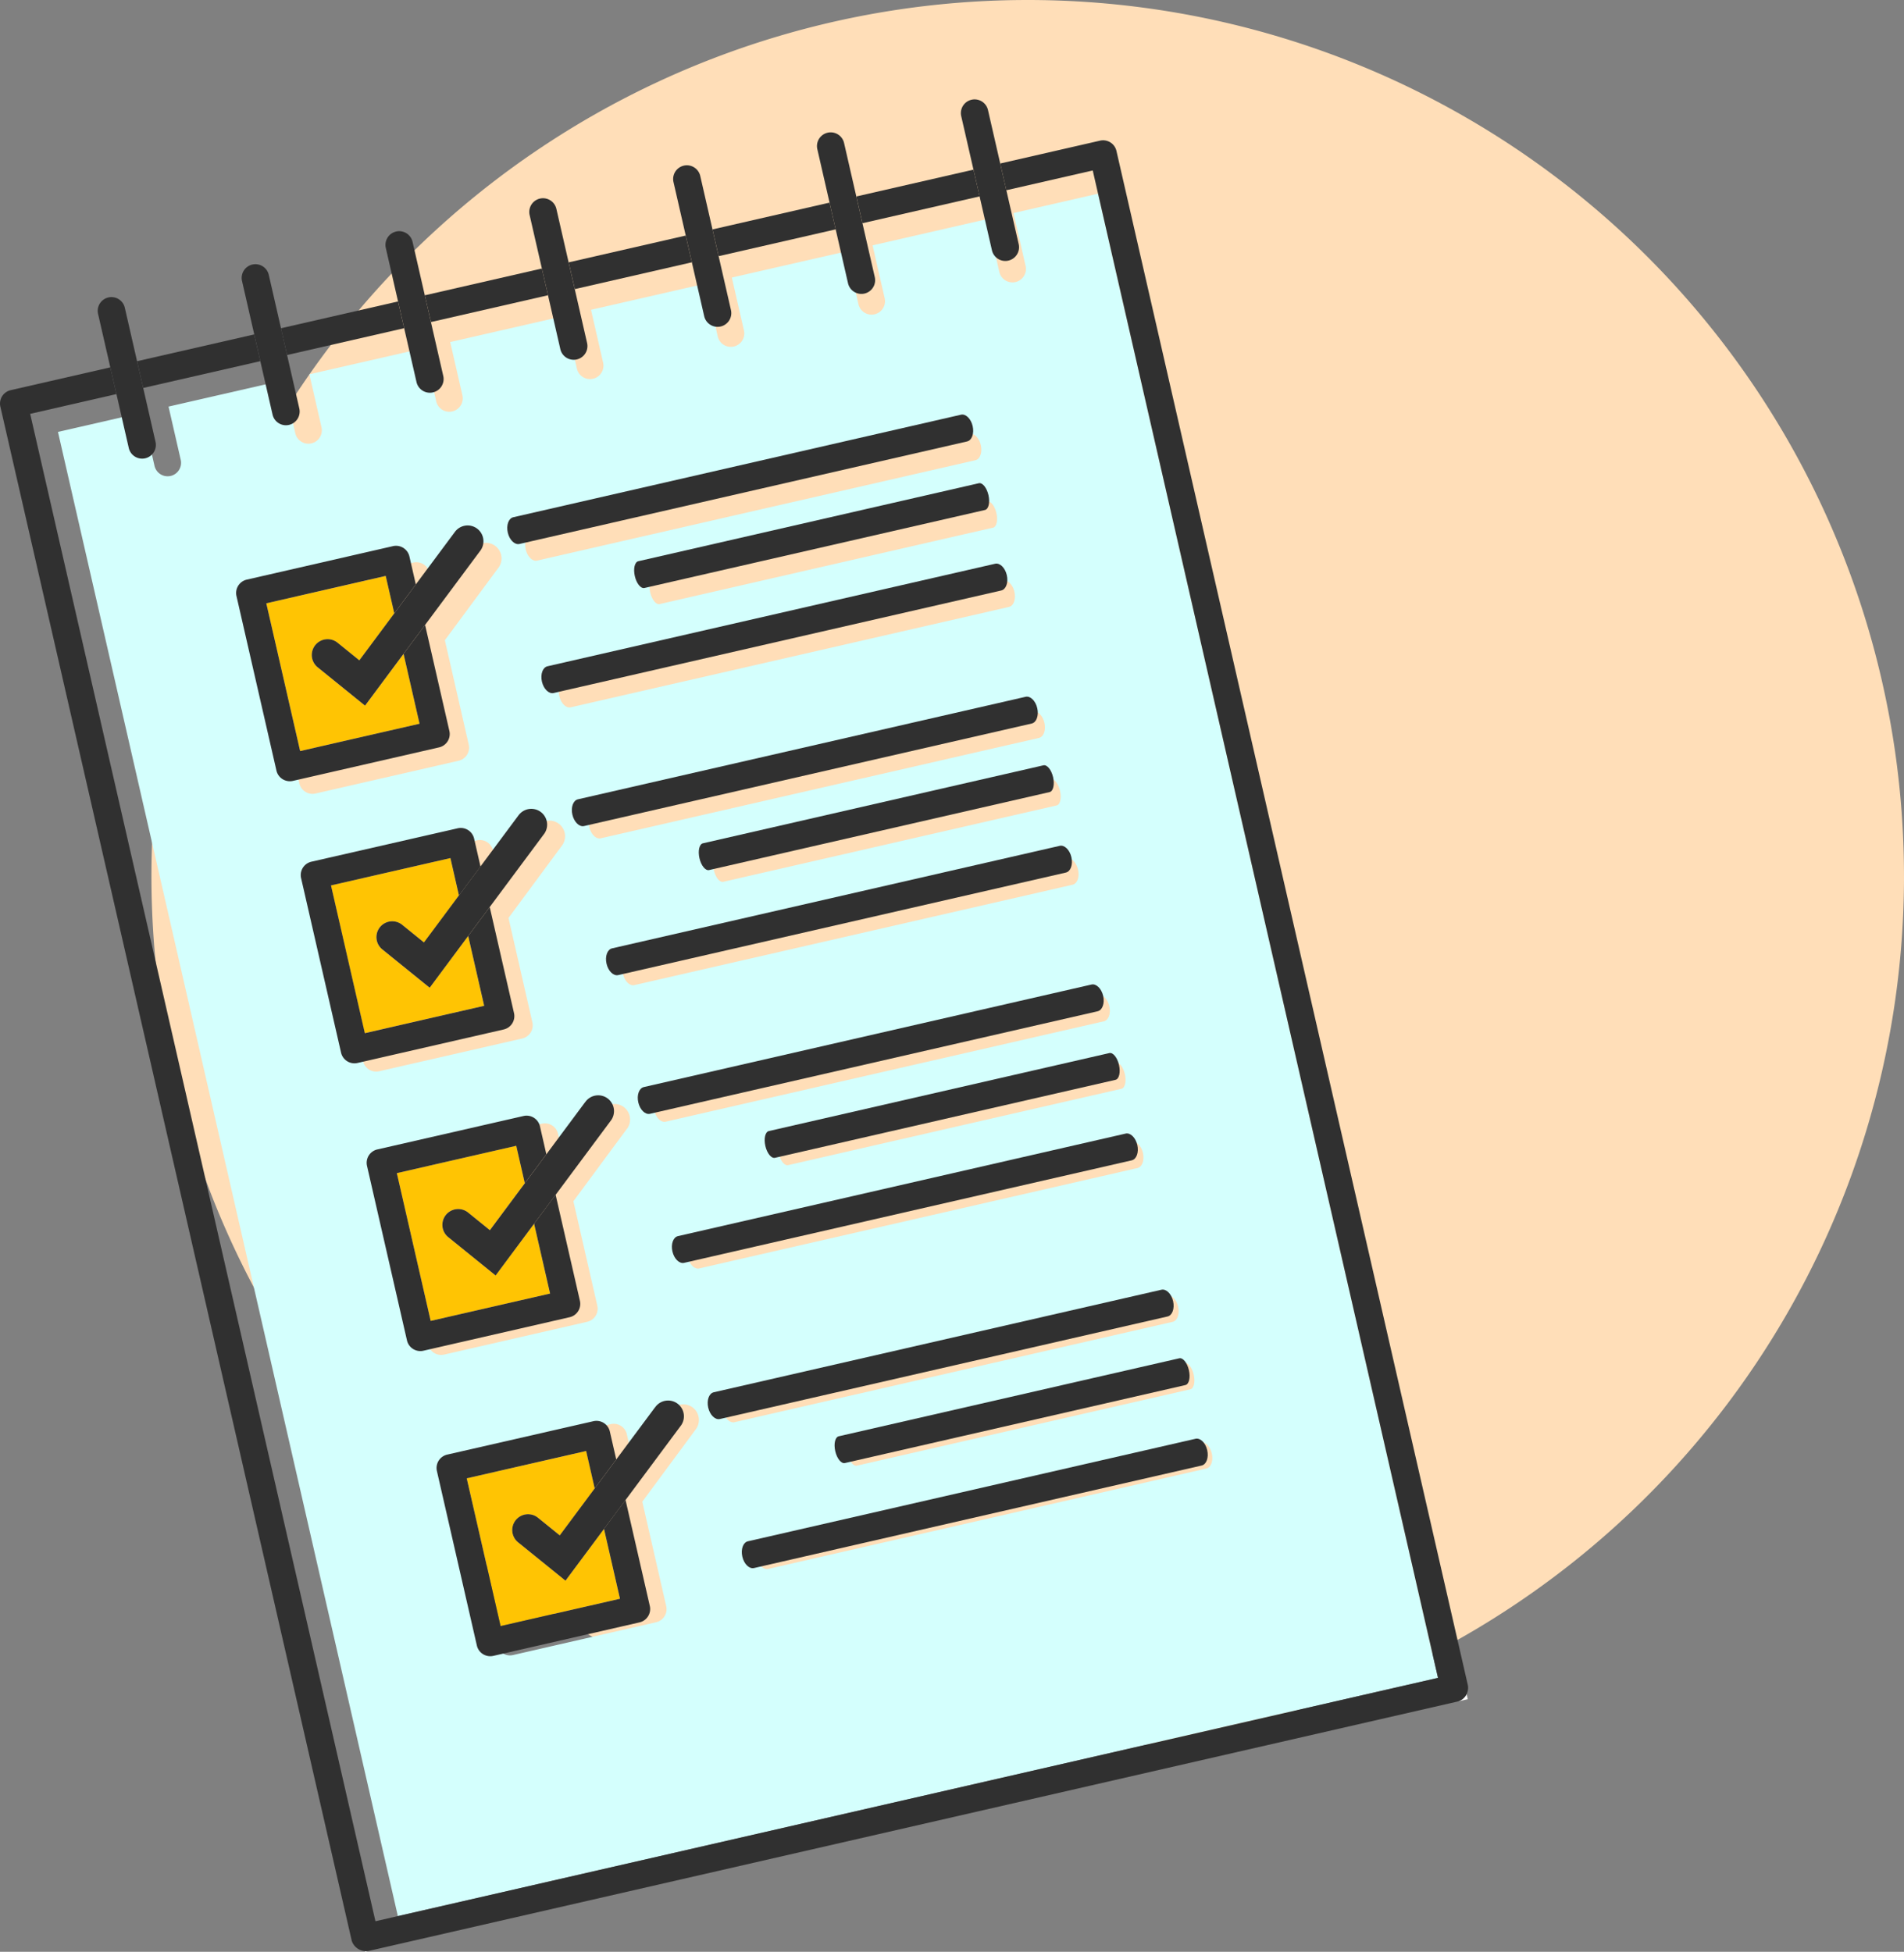<svg id="Grupo_974094" data-name="Grupo 974094" xmlns="http://www.w3.org/2000/svg" xmlns:xlink="http://www.w3.org/1999/xlink" width="131.643" height="134.945" viewBox="0 0 131.643 134.945">
  <rect x="0" y="0" width="131.643" height="134.945" fill="#808080" stroke="none"/>
  <defs>
    <clipPath id="clip-path">
      <rect id="Rectángulo_340157" data-name="Rectángulo 340157" width="131.643" height="134.945" fill="none"/>
    </clipPath>
  </defs>
  <g id="Grupo_974093" data-name="Grupo 974093" clip-path="url(#clip-path)">
    <path id="Trazado_700038" data-name="Trazado 700038" d="M133.192,60.586A60.586,60.586,0,1,1,72.605,0a60.586,60.586,0,0,1,60.586,60.586" transform="translate(-1.549)" fill="#ffdeb8"/>
    <path id="Trazado_700039" data-name="Trazado 700039" d="M28.972,154.9l.215-.05a.925.925,0,0,1-.225.006Z" transform="translate(-3.732 -19.951)" fill="#fff"/>
    <path id="Trazado_700040" data-name="Trazado 700040" d="M21.136,47.6l2.34,10.217,8.256-1.891L30.626,51.1l-2.662,3.58-3.275-2.65a1.092,1.092,0,0,1,1.374-1.7l1.506,1.218L29.985,48.3l-.593-2.589Z" transform="translate(-2.723 -5.889)" fill="#ffc403"/>
    <path id="Trazado_700041" data-name="Trazado 700041" d="M26.264,69.989,28.6,80.205l8.256-1.89-1.105-4.828-2.662,3.579-3.275-2.65a1.092,1.092,0,1,1,1.374-1.7L32.7,73.936l2.417-3.249L34.52,68.1Z" transform="translate(-3.384 -8.774)" fill="#ffc403"/>
    <path id="Trazado_700042" data-name="Trazado 700042" d="M37.042,117.048l2.34,10.217,8.256-1.891-1.105-4.829-2.662,3.579L40.6,121.476a1.092,1.092,0,0,1,1.374-1.7l1.505,1.218,2.417-3.249-.593-2.588Z" transform="translate(-4.773 -14.837)" fill="#ffc403"/>
    <path id="Trazado_700043" data-name="Trazado 700043" d="M115.677,134.968l.71-.163-.081-.353a.934.934,0,0,1-.629.516" transform="translate(-14.904 -17.323)" fill="#fff"/>
    <path id="Trazado_700044" data-name="Trazado 700044" d="M70.8,21.481a.932.932,0,0,1-1.115-.7l-.836-3.654-7.928,1.816.837,3.654a.929.929,0,1,1-1.812.415l-.836-3.654L51.191,21.17l.837,3.654a.929.929,0,1,1-1.812.415l-.837-3.654L41.455,23.4l.837,3.654a.929.929,0,1,1-1.812.415l-.836-3.654-7.925,1.815.837,3.653a.93.93,0,1,1-1.812.416l-.836-3.654L21.983,27.86l.836,3.654a.929.929,0,1,1-1.811.415l-.837-3.653-7.927,1.815.837,3.653a.93.93,0,1,1-1.812.416l-.837-3.654L4.6,31.843,28.1,134.46l71.917-16.472L76.512,15.371,70.665,16.71l.836,3.654a.932.932,0,0,1-.7,1.118M48.7,100.8l-3.7,5.006,1.653,7.218a.931.931,0,0,1-.7,1.118l-9.894,2.267a.932.932,0,0,1-1.114-.7l-2.721-11.881a.932.932,0,0,1,.7-1.118l9.894-2.266a.931.931,0,0,1,1.114.7l.436,1.9,2.613-3.534a1.068,1.068,0,0,1,1.5-.22A1.081,1.081,0,0,1,48.7,100.8M43.936,80.027l-3.7,5.006,1.653,7.218a.931.931,0,0,1-.7,1.118L31.3,95.636a.932.932,0,0,1-1.114-.7l-2.721-11.88a.932.932,0,0,1,.7-1.119l9.894-2.266a.931.931,0,0,1,1.114.7l.436,1.905,2.613-3.535a1.068,1.068,0,0,1,1.5-.22,1.081,1.081,0,0,1,.221,1.505M39.45,60.439l-3.7,5.006L37.4,72.663a.932.932,0,0,1-.7,1.118l-9.894,2.266a.932.932,0,0,1-1.114-.7l-2.721-11.88a.931.931,0,0,1,.7-1.118l9.894-2.267a.932.932,0,0,1,1.114.7l.436,1.905,2.613-3.535a1.067,1.067,0,0,1,1.5-.219,1.08,1.08,0,0,1,.222,1.505m-4.4-19.2-3.7,5.006L33,53.46a.932.932,0,0,1-.7,1.118l-9.894,2.266a.931.931,0,0,1-1.114-.7L18.578,44.26a.931.931,0,0,1,.7-1.118l9.894-2.266a.93.93,0,0,1,1.114.7l.436,1.905,2.613-3.535a1.067,1.067,0,0,1,1.5-.22,1.08,1.08,0,0,1,.222,1.505M84,103.515l-30.3,6.941c-.322.073-.676-.274-.791-.777s.051-.97.374-1.045l30.3-6.94c.321-.074.675.274.791.777s-.052.97-.375,1.044m-1.108-5.48-23.048,5.279c-.245.056-.537-.307-.652-.809s-.01-.956.234-1.011l23.048-5.279c.245-.057.537.306.652.808s.01.957-.234,1.012M81.674,93.37l-30.3,6.94c-.321.073-.676-.274-.791-.777s.052-.97.374-1.044l30.3-6.941c.322-.073.676.274.791.777s-.052.97-.374,1.045M79.239,82.738l-30.3,6.94c-.321.073-.676-.274-.791-.777s.052-.97.374-1.045l30.3-6.94c.321-.073.676.274.791.777s-.052.97-.374,1.044m-1.109-5.48L55.082,82.537c-.245.056-.537-.307-.652-.809s-.01-.956.234-1.011l23.048-5.279c.245-.057.537.306.652.808s.01.957-.234,1.012m-1.215-4.665-30.3,6.94c-.321.073-.675-.274-.79-.777s.051-.97.374-1.044l30.3-6.941c.322-.073.676.274.791.777s-.051.97-.374,1.045M74.753,63.15l-30.3,6.94c-.322.074-.676-.274-.791-.777s.052-.97.374-1.044l30.3-6.941c.321-.073.676.274.791.777s-.052.97-.374,1.045m-1.109-5.481L50.6,62.948c-.245.056-.537-.306-.652-.809s-.01-.956.234-1.011l23.048-5.279c.245-.056.537.307.652.809s.01.956-.234,1.011M72.428,53l-30.3,6.94c-.321.074-.675-.274-.791-.777s.052-.97.374-1.044l30.3-6.94c.322-.074.676.274.791.777s-.052.97-.374,1.044m-2.074-9.057-30.3,6.94c-.322.074-.676-.274-.791-.777s.052-.97.374-1.044l30.3-6.94c.321-.074.676.274.791.777s-.052.97-.374,1.044m-1.109-5.48L46.2,43.745c-.245.057-.537-.306-.652-.808s-.01-.957.234-1.012l23.048-5.279c.245-.056.537.307.652.809s.01.956-.234,1.012M68.03,33.8l-30.3,6.94c-.321.074-.675-.274-.791-.777s.052-.97.375-1.044l30.3-6.94c.322-.074.676.274.791.777s-.052.97-.374,1.044" transform="translate(-0.592 -1.98)" fill="#d4fffd"/>
    <path id="Trazado_700045" data-name="Trazado 700045" d="M31.494,92.826l2.34,10.217,8.256-1.891-1.105-4.828L38.322,99.9l-3.275-2.65a1.092,1.092,0,1,1,1.374-1.7l1.505,1.218,2.417-3.249-.593-2.588Z" transform="translate(-4.058 -11.716)" fill="#ffc403"/>
    <path id="Trazado_700046" data-name="Trazado 700046" d="M77.192,11.873a.948.948,0,0,0-1.137-.713l-6.9,1.58.423,1.849,5.974-1.368,23.871,104.22L25.958,134.269,2.087,30.048,8.05,28.683l-.423-1.849L.738,28.411a.949.949,0,0,0-.713,1.137L24.319,135.617a1.048,1.048,0,0,0,1.137.713l75.318-17.251a.986.986,0,0,0,.713-1.137Z" transform="translate(0 -1.435)" fill="#303030"/>
    <rect id="Rectángulo_340151" data-name="Rectángulo 340151" width="8.304" height="1.897" transform="translate(39.317 18.14) rotate(-12.899)" fill="#303030"/>
    <rect id="Rectángulo_340152" data-name="Rectángulo 340152" width="8.304" height="1.897" transform="translate(19.426 22.696) rotate(-12.899)" fill="#303030"/>
    <rect id="Rectángulo_340153" data-name="Rectángulo 340153" width="8.303" height="1.897" transform="translate(49.263 15.862) rotate(-12.9)" fill="#303030"/>
    <rect id="Rectángulo_340154" data-name="Rectángulo 340154" width="8.304" height="1.897" transform="translate(29.371 20.418) rotate(-12.899)" fill="#303030"/>
    <rect id="Rectángulo_340155" data-name="Rectángulo 340155" width="8.307" height="1.897" transform="matrix(0.975, -0.223, 0.223, 0.975, 9.477, 24.974)" fill="#303030"/>
    <rect id="Rectángulo_340156" data-name="Rectángulo 340156" width="8.309" height="1.897" transform="translate(59.207 13.584) rotate(-12.898)" fill="#303030"/>
    <path id="Trazado_700047" data-name="Trazado 700047" d="M31.423,55.619,23.167,57.51l-2.34-10.217L29.083,45.4l.593,2.589,1.489-2-.443-1.935a.949.949,0,0,0-1.137-.713L19.478,45.656a.948.948,0,0,0-.713,1.136l2.763,12.066a.95.95,0,0,0,1.138.713l10.106-2.316a.947.947,0,0,0,.713-1.136l-1.679-7.332-1.489,2Z" transform="translate(-2.415 -5.581)" fill="#303030"/>
    <path id="Trazado_700048" data-name="Trazado 700048" d="M71.631,32.911,40.679,40c-.33.075-.5.55-.384,1.061s.478.863.808.788L72.054,34.76c.329-.076.5-.551.383-1.061s-.478-.863-.806-.788" transform="translate(-5.187 -4.239)" fill="#303030"/>
    <path id="Trazado_700049" data-name="Trazado 700049" d="M74.34,44.74,43.388,51.829c-.329.075-.5.551-.383,1.061s.478.863.807.788l30.952-7.089c.329-.076.5-.551.383-1.061s-.478-.863-.807-.788" transform="translate(-5.536 -5.763)" fill="#303030"/>
    <path id="Trazado_700050" data-name="Trazado 700050" d="M74.163,38.35,50.618,43.743c-.25.057-.358.518-.241,1.029s.415.878.665.821L74.586,40.2c.25-.057.358-.517.241-1.029s-.415-.878-.665-.821" transform="translate(-6.485 -4.94)" fill="#303030"/>
    <path id="Trazado_700051" data-name="Trazado 700051" d="M43.3,22.438l.85,3.71A.949.949,0,1,0,46,25.725l-.849-3.711-.424-1.849-.85-3.712a.949.949,0,0,0-1.85.423l.85,3.712Z" transform="translate(-5.412 -2.025)" fill="#303030"/>
    <path id="Trazado_700052" data-name="Trazado 700052" d="M77.554,14.593l.85,3.71a.949.949,0,1,0,1.85-.423l-.849-3.711-.424-1.849-.85-3.712a.949.949,0,0,0-1.85.423l.85,3.712Z" transform="translate(-9.825 -1.014)" fill="#303030"/>
    <path id="Trazado_700053" data-name="Trazado 700053" d="M66.133,17.209l.85,3.71a.949.949,0,1,0,1.85-.423l-.849-3.711-.424-1.849-.85-3.712a.949.949,0,0,0-1.85.423l.85,3.712Z" transform="translate(-8.354 -1.351)" fill="#303030"/>
    <path id="Trazado_700054" data-name="Trazado 700054" d="M54.718,19.823l.85,3.71a.949.949,0,1,0,1.85-.423L56.569,19.4l-.424-1.849-.85-3.712a.949.949,0,0,0-1.85.423l.85,3.712Z" transform="translate(-6.883 -1.688)" fill="#303030"/>
    <path id="Trazado_700055" data-name="Trazado 700055" d="M9.049,30.284l.85,3.71a.949.949,0,1,0,1.85-.423L10.9,29.86l-.424-1.849L9.626,24.3a.949.949,0,0,0-1.85.423l.85,3.712Z" transform="translate(-0.999 -3.036)" fill="#303030"/>
    <path id="Trazado_700056" data-name="Trazado 700056" d="M31.885,25.053l.85,3.71a.949.949,0,1,0,1.85-.423l-.85-3.711-.423-1.849-.85-3.712a.949.949,0,0,0-1.85.423l.85,3.712Z" transform="translate(-3.941 -2.362)" fill="#303030"/>
    <path id="Trazado_700057" data-name="Trazado 700057" d="M20.468,27.668l.85,3.71a.949.949,0,0,0,1.85-.423l-.849-3.711L21.9,25.4l-.85-3.712a.949.949,0,0,0-1.85.423l.85,3.712Z" transform="translate(-2.47 -2.699)" fill="#303030"/>
    <path id="Trazado_700058" data-name="Trazado 700058" d="M34.613,42.192l-2.674,3.594-1.489,2-2.416,3.248-1.506-1.218a1.093,1.093,0,0,0-1.375,1.7l3.275,2.65,2.663-3.58,1.489-2,3.786-5.09a1.093,1.093,0,1,0-1.754-1.3" transform="translate(-3.189 -5.379)" fill="#303030"/>
    <path id="Trazado_700059" data-name="Trazado 700059" d="M36.551,78.007,28.3,79.9l-2.34-10.217,8.256-1.89.592,2.588,1.49-2-.443-1.934a.949.949,0,0,0-1.137-.713L24.606,68.044a.948.948,0,0,0-.713,1.136l2.763,12.066a.95.95,0,0,0,1.138.713L37.9,79.643a.947.947,0,0,0,.713-1.136l-1.679-7.331-1.489,2Z" transform="translate(-3.075 -8.466)" fill="#303030"/>
    <path id="Trazado_700060" data-name="Trazado 700060" d="M76.758,55.3,45.806,62.388c-.329.075-.5.551-.383,1.061s.478.863.807.788l30.952-7.089c.329-.076.5-.551.383-1.061s-.478-.863-.807-.788" transform="translate(-5.848 -7.124)" fill="#303030"/>
    <path id="Trazado_700061" data-name="Trazado 700061" d="M79.468,67.128,48.516,74.217c-.329.075-.5.551-.383,1.061s.478.863.807.788l30.952-7.089c.329-.076.5-.551.383-1.061s-.478-.863-.807-.788" transform="translate(-6.197 -8.648)" fill="#303030"/>
    <path id="Trazado_700062" data-name="Trazado 700062" d="M79.291,60.738,55.746,66.131c-.25.057-.358.517-.241,1.029s.415.878.665.821l23.545-5.392c.25-.057.358-.518.241-1.029s-.415-.878-.665-.821" transform="translate(-7.145 -7.825)" fill="#303030"/>
    <path id="Trazado_700063" data-name="Trazado 700063" d="M39.741,64.58l-2.674,3.594-1.489,2-2.417,3.249-1.505-1.218a1.092,1.092,0,1,0-1.374,1.7l3.275,2.65,2.662-3.579,1.489-2,3.786-5.09a1.093,1.093,0,0,0-1.754-1.3" transform="translate(-3.849 -8.264)" fill="#303030"/>
    <path id="Trazado_700064" data-name="Trazado 700064" d="M41.782,100.844l-8.256,1.891-2.34-10.217,8.256-1.891.592,2.588,1.49-2-.443-1.934a.949.949,0,0,0-1.137-.713L29.837,90.88a.949.949,0,0,0-.713,1.137l2.763,12.066a.95.95,0,0,0,1.138.713l10.106-2.316a.947.947,0,0,0,.713-1.136l-1.679-7.332-1.489,2Z" transform="translate(-3.749 -11.408)" fill="#303030"/>
    <path id="Trazado_700065" data-name="Trazado 700065" d="M81.989,78.136,51.037,85.225c-.329.075-.5.551-.383,1.061s.478.863.807.788l30.952-7.089c.329-.076.5-.551.383-1.061s-.478-.863-.807-.788" transform="translate(-6.522 -10.066)" fill="#303030"/>
    <path id="Trazado_700066" data-name="Trazado 700066" d="M84.7,89.965,53.746,97.054c-.329.075-.5.55-.383,1.061s.478.863.807.788l30.952-7.089c.329-.076.5-.551.383-1.061s-.478-.863-.807-.788" transform="translate(-6.871 -11.59)" fill="#303030"/>
    <path id="Trazado_700067" data-name="Trazado 700067" d="M84.522,83.575,60.977,88.968c-.25.058-.358.518-.241,1.029s.415.878.665.821l23.545-5.392c.25-.057.358-.517.241-1.029s-.415-.878-.665-.821" transform="translate(-7.819 -10.767)" fill="#303030"/>
    <path id="Trazado_700068" data-name="Trazado 700068" d="M44.972,87.417,42.3,91.011l-1.489,2-2.417,3.249-1.505-1.218a1.092,1.092,0,1,0-1.374,1.7l3.275,2.65,2.662-3.579,1.489-2,3.786-5.09a1.093,1.093,0,1,0-1.754-1.3" transform="translate(-4.523 -11.206)" fill="#303030"/>
    <path id="Trazado_700069" data-name="Trazado 700069" d="M47.33,125.066l-8.256,1.891-2.34-10.217,8.256-1.89.592,2.587,1.49-2-.443-1.934a.949.949,0,0,0-1.137-.713L35.385,115.1a.948.948,0,0,0-.713,1.136l2.763,12.066a.95.95,0,0,0,1.138.713L48.679,126.7a.949.949,0,0,0,.713-1.137l-1.679-7.332-1.489,2Z" transform="translate(-4.464 -14.529)" fill="#303030"/>
    <path id="Trazado_700070" data-name="Trazado 700070" d="M87.537,102.359l-30.952,7.089c-.329.075-.5.55-.383,1.061s.478.863.807.788l30.952-7.089c.329-.076.5-.551.383-1.061s-.478-.863-.807-.788" transform="translate(-7.236 -13.187)" fill="#303030"/>
    <path id="Trazado_700071" data-name="Trazado 700071" d="M90.246,114.187l-30.952,7.089c-.329.075-.5.551-.383,1.061s.478.863.807.788l30.952-7.089c.329-.076.5-.551.383-1.061s-.478-.863-.807-.788" transform="translate(-7.586 -14.711)" fill="#303030"/>
    <path id="Trazado_700072" data-name="Trazado 700072" d="M90.07,107.8l-23.545,5.392c-.25.057-.358.517-.241,1.029s.415.878.665.821l23.545-5.392c.25-.058.358-.517.241-1.029s-.415-.878-.665-.821" transform="translate(-8.534 -13.888)" fill="#303030"/>
    <path id="Trazado_700073" data-name="Trazado 700073" d="M50.52,111.639l-2.674,3.594-1.489,2-2.417,3.249-1.505-1.218a1.092,1.092,0,1,0-1.374,1.7l3.275,2.65L47,120.036l1.489-2,3.786-5.09a1.093,1.093,0,1,0-1.754-1.3" transform="translate(-5.238 -14.327)" fill="#303030"/>
    <path id="Trazado_706080" data-name="Trazado 706080" d="M70.8,21.481a.932.932,0,0,1-1.115-.7l-.836-3.654-7.928,1.816.837,3.654a.929.929,0,1,1-1.812.415l-.836-3.654L51.191,21.17l.837,3.654a.929.929,0,1,1-1.812.415l-.837-3.654L41.455,23.4l.837,3.654a.929.929,0,1,1-1.812.415l-.836-3.654-7.925,1.815.837,3.653a.93.93,0,1,1-1.812.416l-.836-3.654L21.983,27.86l.836,3.654a.929.929,0,1,1-1.811.415l-.837-3.653-7.927,1.815.837,3.653a.93.93,0,1,1-1.812.416l-.837-3.654L4.6,31.843,28.1,134.46l71.917-16.472L76.512,15.371,70.665,16.71l.836,3.654a.932.932,0,0,1-.7,1.118M48.7,100.8l-3.7,5.006,1.653,7.218a.931.931,0,0,1-.7,1.118l-9.894,2.267a.932.932,0,0,1-1.114-.7l-2.721-11.881a.932.932,0,0,1,.7-1.118l9.894-2.266a.931.931,0,0,1,1.114.7l.436,1.9,2.613-3.534a1.068,1.068,0,0,1,1.5-.22A1.081,1.081,0,0,1,48.7,100.8M43.936,80.027l-3.7,5.006,1.653,7.218a.931.931,0,0,1-.7,1.118L31.3,95.636a.932.932,0,0,1-1.114-.7l-2.721-11.88a.932.932,0,0,1,.7-1.119l9.894-2.266a.931.931,0,0,1,1.114.7l.436,1.905,2.613-3.535a1.068,1.068,0,0,1,1.5-.22,1.081,1.081,0,0,1,.221,1.505M39.45,60.439l-3.7,5.006L37.4,72.663a.932.932,0,0,1-.7,1.118l-9.894,2.266a.932.932,0,0,1-1.114-.7l-2.721-11.88a.931.931,0,0,1,.7-1.118l9.894-2.267a.932.932,0,0,1,1.114.7l.436,1.905,2.613-3.535a1.067,1.067,0,0,1,1.5-.219,1.08,1.08,0,0,1,.222,1.505m-4.4-19.2-3.7,5.006L33,53.46a.932.932,0,0,1-.7,1.118l-9.894,2.266a.931.931,0,0,1-1.114-.7L18.578,44.26a.931.931,0,0,1,.7-1.118l9.894-2.266a.93.93,0,0,1,1.114.7l.436,1.905,2.613-3.535a1.067,1.067,0,0,1,1.5-.22,1.08,1.08,0,0,1,.222,1.505M84,103.515l-30.3,6.941c-.322.073-.676-.274-.791-.777s.051-.97.374-1.045l30.3-6.94c.321-.074.675.274.791.777s-.052.97-.375,1.044m-1.108-5.48-23.048,5.279c-.245.056-.537-.307-.652-.809s-.01-.956.234-1.011l23.048-5.279c.245-.057.537.306.652.808s.01.957-.234,1.012M81.674,93.37l-30.3,6.94c-.321.073-.676-.274-.791-.777s.052-.97.374-1.044l30.3-6.941c.322-.073.676.274.791.777s-.052.97-.374,1.045M79.239,82.738l-30.3,6.94c-.321.073-.676-.274-.791-.777s.052-.97.374-1.045l30.3-6.94c.321-.073.676.274.791.777s-.052.97-.374,1.044m-1.109-5.48L55.082,82.537c-.245.056-.537-.307-.652-.809s-.01-.956.234-1.011l23.048-5.279c.245-.057.537.306.652.808s.01.957-.234,1.012m-1.215-4.665-30.3,6.94c-.321.073-.675-.274-.79-.777s.051-.97.374-1.044l30.3-6.941c.322-.073.676.274.791.777s-.051.97-.374,1.045M74.753,63.15l-30.3,6.94c-.322.074-.676-.274-.791-.777s.052-.97.374-1.044l30.3-6.941c.321-.073.676.274.791.777s-.052.97-.374,1.045m-1.109-5.481L50.6,62.948c-.245.056-.537-.306-.652-.809s-.01-.956.234-1.011l23.048-5.279c.245-.056.537.307.652.809s.01.956-.234,1.011M72.428,53l-30.3,6.94c-.321.074-.675-.274-.791-.777s.052-.97.374-1.044l30.3-6.94c.322-.074.676.274.791.777s-.052.97-.374,1.044m-2.074-9.057-30.3,6.94c-.322.074-.676-.274-.791-.777s.052-.97.374-1.044l30.3-6.94c.321-.074.676.274.791.777s-.052.97-.374,1.044m-1.109-5.48L46.2,43.745c-.245.057-.537-.306-.652-.808s-.01-.957.234-1.012l23.048-5.279c.245-.056.537.307.652.809s.01.956-.234,1.012M68.03,33.8l-30.3,6.94c-.321.074-.675-.274-.791-.777s.052-.97.375-1.044l30.3-6.94c.322-.074.676.274.791.777s-.052.97-.374,1.044" transform="translate(592.408 1134.02)" fill="#d4fffd"/>
  </g>
</svg>

